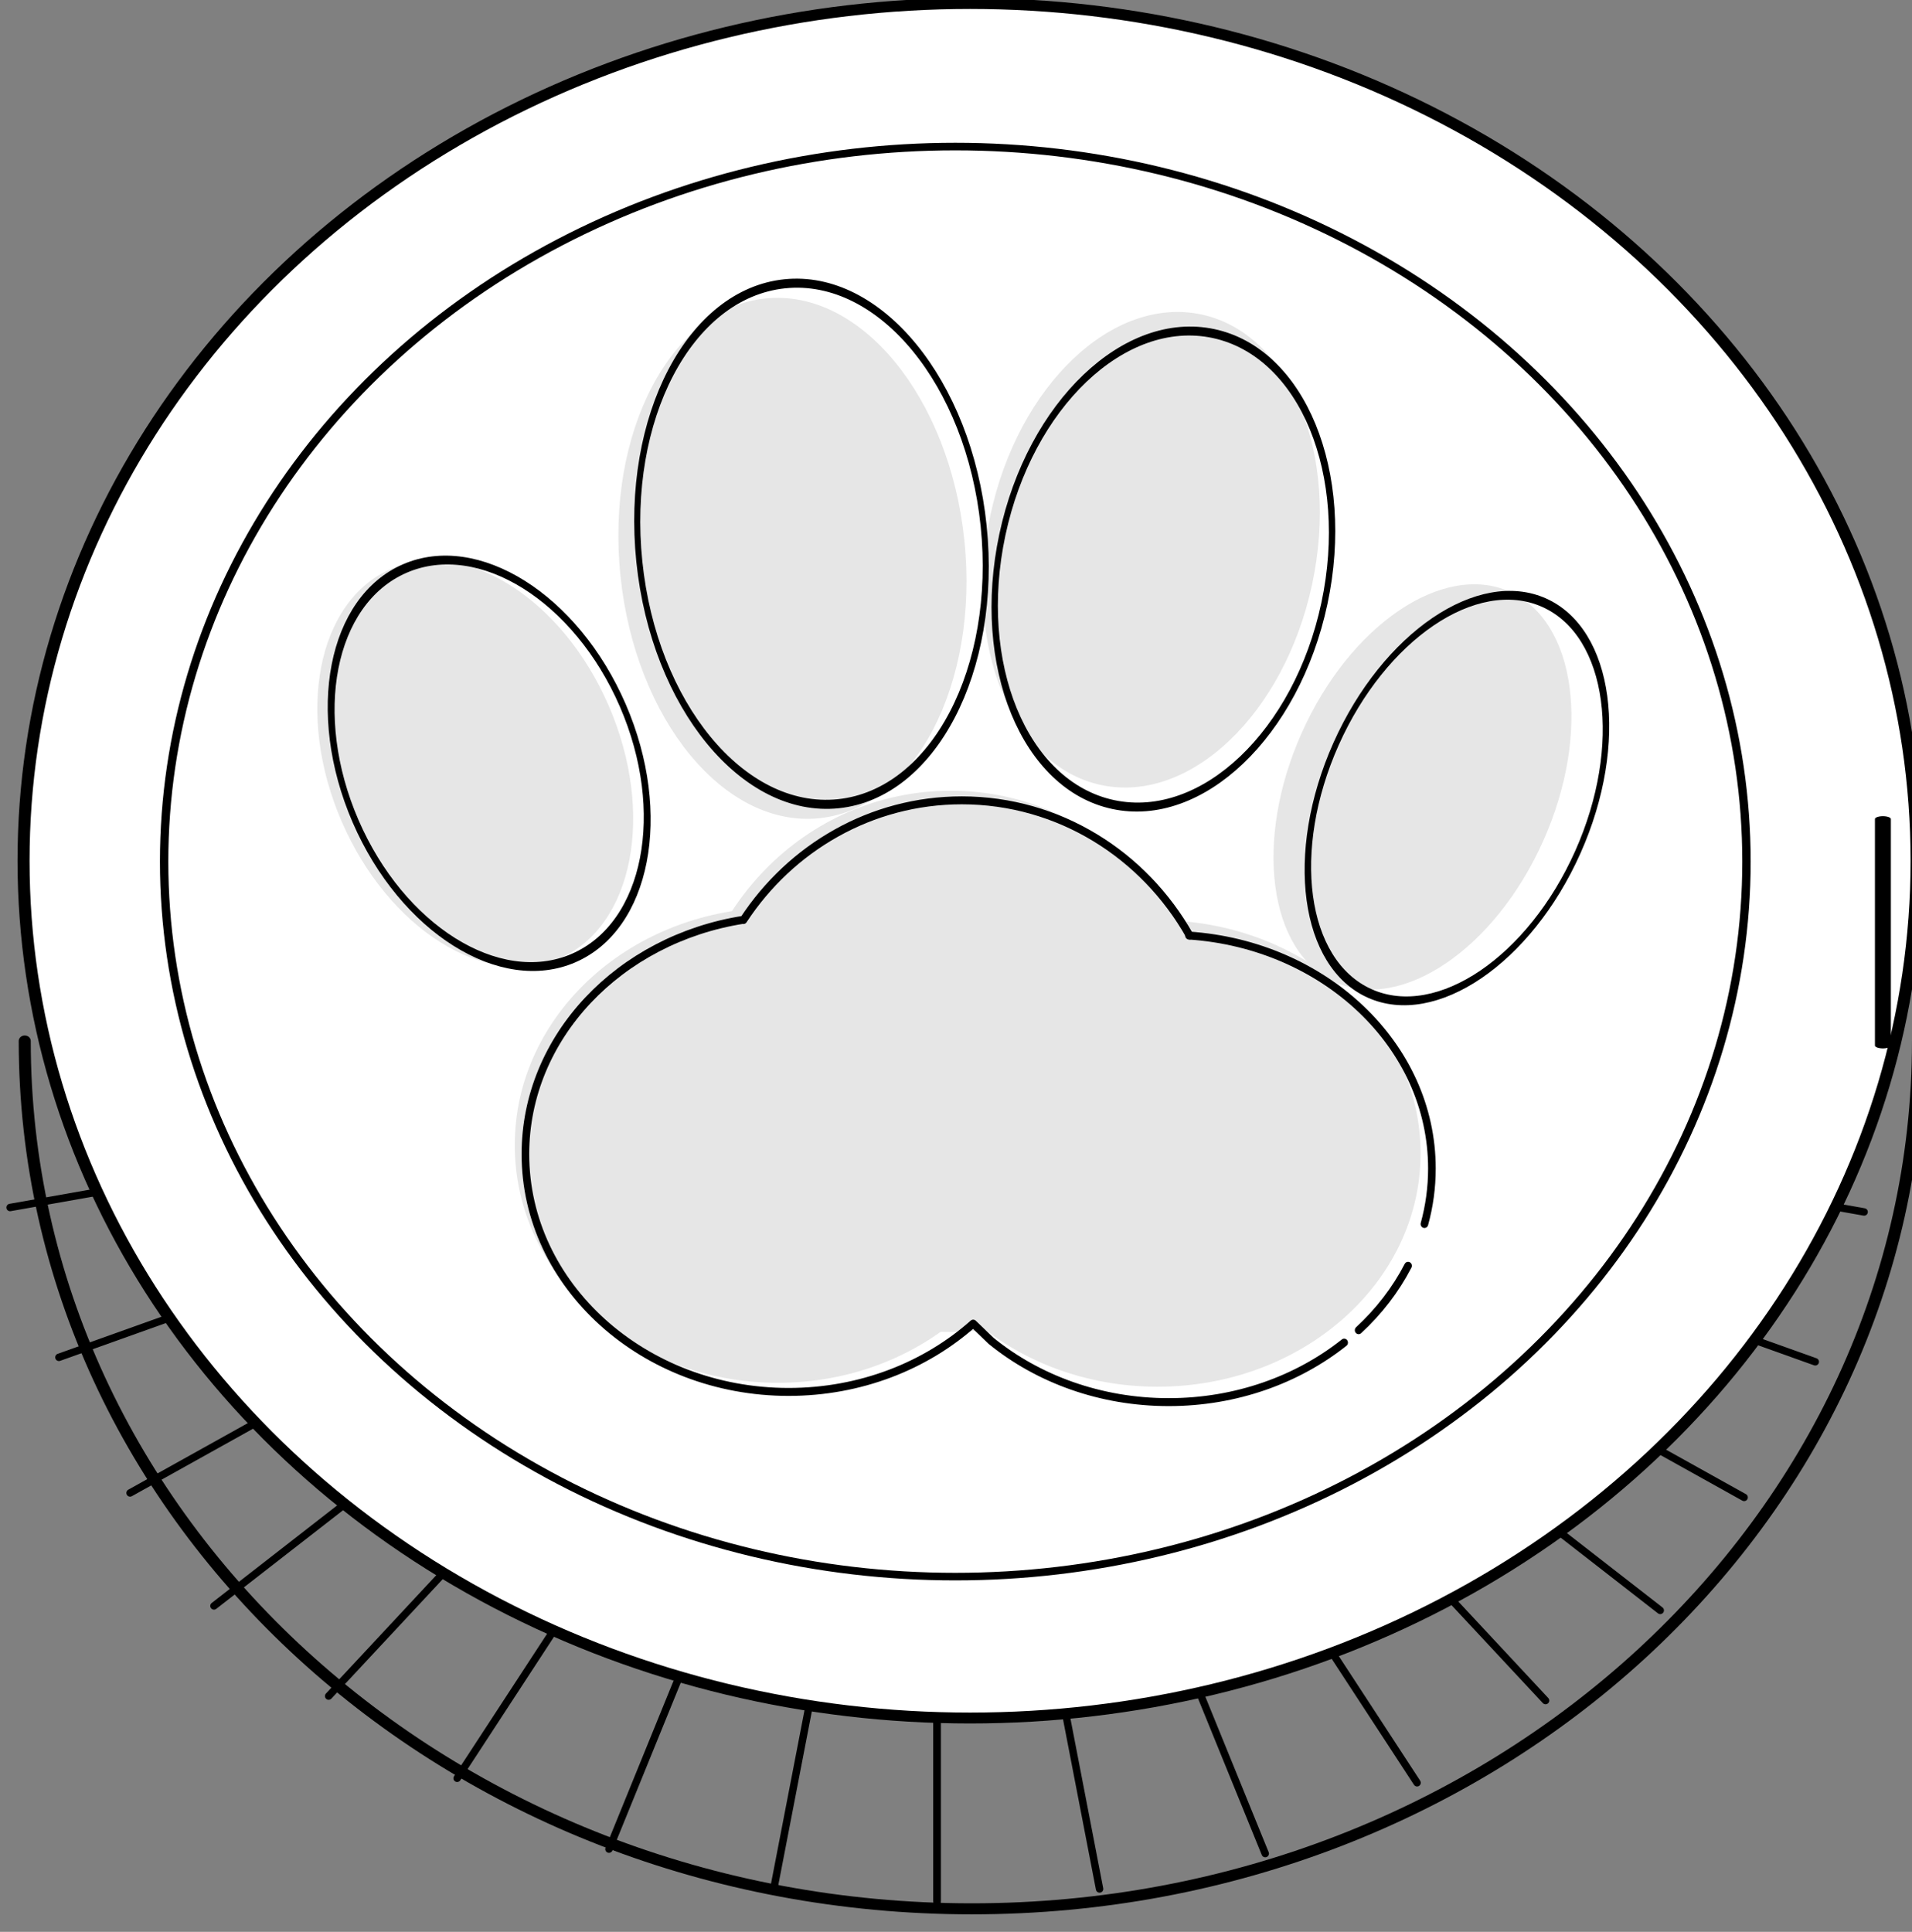 <?xml version="1.0" encoding="UTF-8" standalone="no"?>
<!DOCTYPE svg PUBLIC "-//W3C//DTD SVG 1.1//EN" "http://www.w3.org/Graphics/SVG/1.1/DTD/svg11.dtd">
<svg width="100%" height="100%" viewBox="0 0 97 98" version="1.1" xmlns="http://www.w3.org/2000/svg" xmlns:xlink="http://www.w3.org/1999/xlink" xml:space="preserve" xmlns:serif="http://www.serif.com/" style="fill-rule:evenodd;clip-rule:evenodd;stroke-linecap:round;stroke-linejoin:round;stroke-miterlimit:1.5;">
    <rect x="0" y="0" width="97" height="98" fill="#808080" stroke="none"/>
    <g transform="matrix(1,0,0,1,-472.28,-533.1)">
        <g transform="matrix(2.274,0,0,2.274,-601.97,-677.005)">
            <g>
                <g transform="matrix(2.369,0,0,2.369,-1990.94,211.186)">
                    <path d="M1048.65,145.352L1048.65,153.425" style="fill:none;stroke:black;stroke-width:0.07px;"/>
                    <path d="M1048.65,145.352L1056.92,148.308" style="fill:none;stroke:black;stroke-width:0.07px;"/>
                    <path d="M1048.65,145.352L1057.38,146.897" style="fill:none;stroke:black;stroke-width:0.07px;"/>
                    <path d="M1048.65,145.352L1056.25,149.585" style="fill:none;stroke:black;stroke-width:0.07px;"/>
                    <path d="M1048.65,145.352L1055.46,150.649" style="fill:none;stroke:black;stroke-width:0.07px;"/>
                    <path d="M1048.65,145.352L1054.38,151.498" style="fill:none;stroke:black;stroke-width:0.07px;"/>
                    <path d="M1048.65,145.352L1053.17,152.272" style="fill:none;stroke:black;stroke-width:0.07px;"/>
                    <path d="M1048.65,145.352L1051.74,152.939" style="fill:none;stroke:black;stroke-width:0.07px;"/>
                    <path d="M1048.65,145.352L1050.18,153.272" style="fill:none;stroke:black;stroke-width:0.07px;"/>
                    <g transform="matrix(-1,0,0,1,2097.3,-0.042)">
                        <path d="M1048.65,145.352L1048.65,153.425" style="fill:none;stroke:black;stroke-width:0.07px;"/>
                    </g>
                    <g transform="matrix(-1,0,0,1,2097.3,-0.042)">
                        <path d="M1048.65,145.352L1056.92,148.308" style="fill:none;stroke:black;stroke-width:0.07px;"/>
                    </g>
                    <g transform="matrix(-1,0,0,1,2097.3,-0.042)">
                        <path d="M1048.65,145.352L1057.38,146.897" style="fill:none;stroke:black;stroke-width:0.07px;"/>
                    </g>
                    <g transform="matrix(-1,0,0,1,2097.3,-0.042)">
                        <path d="M1048.65,145.352L1056.25,149.585" style="fill:none;stroke:black;stroke-width:0.07px;"/>
                    </g>
                    <g transform="matrix(-1,0,0,1,2097.3,-0.042)">
                        <path d="M1048.65,145.352L1055.46,150.649" style="fill:none;stroke:black;stroke-width:0.07px;"/>
                    </g>
                    <g transform="matrix(-1,0,0,1,2097.3,-0.042)">
                        <path d="M1048.65,145.352L1054.38,151.498" style="fill:none;stroke:black;stroke-width:0.07px;"/>
                    </g>
                    <g transform="matrix(-1,0,0,1,2097.3,-0.042)">
                        <path d="M1048.65,145.352L1053.17,152.272" style="fill:none;stroke:black;stroke-width:0.07px;"/>
                    </g>
                    <g transform="matrix(-1,0,0,1,2097.3,-0.042)">
                        <path d="M1048.65,145.352L1051.74,152.939" style="fill:none;stroke:black;stroke-width:0.07px;"/>
                    </g>
                    <g transform="matrix(-1,0,0,1,2097.3,-0.042)">
                        <path d="M1048.65,145.352L1050.18,153.272" style="fill:none;stroke:black;stroke-width:0.07px;"/>
                    </g>
                </g>
                <g transform="matrix(2.236,0,0,2.05,-1829.34,115.49)">
                    <path d="M1048.54,214.576C1048.54,219.788 1044.31,224.02 1039.1,224.02C1033.88,224.02 1029.65,219.788 1029.65,214.576" style="fill:none;stroke:black;stroke-width:0.12px;"/>
                </g>
                <g transform="matrix(2.236,0,0,2.025,-1829.38,116.834)">
                    <circle cx="1039.1" cy="214.576" r="9.444" style="fill:white;stroke:black;stroke-width:0.12px;"/>
                </g>
                <g transform="matrix(1.869,0,0,1.689,-1448.36,188.95)">
                    <circle cx="1039.1" cy="214.576" r="9.444" style="fill:white;stroke:black;stroke-width:0.1px;"/>
                </g>
                <g transform="matrix(0.859,0,0,0.859,52.835,309.081)">
                    <g transform="matrix(0.733,0,0,0.763,134.116,68.452)">
                        <ellipse cx="510.95" cy="289.608" rx="9.321" ry="8.088" style="fill:rgb(230,230,230);"/>
                    </g>
                    <g transform="matrix(0.733,0,0,0.869,138.608,35.577)">
                        <ellipse cx="510.95" cy="289.608" rx="9.321" ry="8.088" style="fill:rgb(230,230,230);"/>
                    </g>
                    <g transform="matrix(0.733,0,0,0.749,143.977,72.721)">
                        <ellipse cx="510.95" cy="289.608" rx="9.321" ry="8.088" style="fill:rgb(230,230,230);"/>
                    </g>
                    <g transform="matrix(1.004,-0.435,0.634,1.464,-178.689,89.899)">
                        <circle cx="500.978" cy="278.376" r="3.454" style="fill:rgb(230,230,230);"/>
                    </g>
                    <g transform="matrix(0.908,0.406,-0.656,1.468,253.111,-331.934)">
                        <circle cx="500.978" cy="278.376" r="3.454" style="fill:rgb(230,230,230);"/>
                    </g>
                    <g transform="matrix(1.293,-0.133,0.202,1.954,-194.975,-203.134)">
                        <circle cx="500.978" cy="278.376" r="3.454" style="fill:rgb(230,230,230);"/>
                    </g>
                    <g transform="matrix(1.21,0.258,-0.377,1.769,17.105,-347.74)">
                        <circle cx="500.978" cy="278.376" r="3.454" style="fill:rgb(230,230,230);"/>
                    </g>
                </g>
                <g transform="matrix(0.63,0,0,0.656,168.101,367.912)">
                    <path d="M525.127,282.175C529.937,282.488 533.73,285.918 533.73,290.097C533.73,290.748 533.638,291.38 533.465,291.985" style="fill:none;stroke:black;stroke-width:0.27px;"/>
                </g>
                <g transform="matrix(0.63,0,0,0.656,168.101,367.912)">
                    <path d="M532.885,293.405C532.447,294.218 531.853,294.958 531.135,295.596" style="fill:none;stroke:black;stroke-width:0.27px;"/>
                </g>
                <g transform="matrix(0.63,0,0,0.656,168.101,367.912)">
                    <path d="M530.622,296.018C528.973,297.276 526.795,298.042 524.41,298.042C521.987,298.042 519.78,297.253 518.122,295.96L517.485,295.372C515.802,296.808 513.494,297.695 510.95,297.695C505.806,297.695 501.629,294.071 501.629,289.608C501.629,285.618 504.966,282.299 509.348,281.639L509.348,281.648C511.023,279.193 513.863,277.577 517.082,277.577C520.525,277.577 523.535,279.427 525.149,282.175" style="fill:none;stroke:black;stroke-width:0.27px;"/>
                </g>
                <g transform="matrix(0.863,-0.374,0.545,1.258,-100.74,386.345)">
                    <circle cx="500.978" cy="278.376" r="3.454" style="fill:none;stroke:black;stroke-width:0.15px;"/>
                </g>
                <g transform="matrix(0.781,0.349,-0.563,1.262,270.371,23.8)">
                    <circle cx="500.978" cy="278.376" r="3.454" style="fill:none;stroke:black;stroke-width:0.15px;"/>
                </g>
                <g transform="matrix(1.112,-0.115,0.173,1.679,-114.737,134.498)">
                    <circle cx="500.978" cy="278.376" r="3.454" style="fill:none;stroke:black;stroke-width:0.12px;"/>
                </g>
                <g transform="matrix(1.04,0.222,-0.324,1.521,67.537,10.216)">
                    <circle cx="500.978" cy="278.376" r="3.454" style="fill:none;stroke:black;stroke-width:0.13px;"/>
                </g>
                <g transform="matrix(2.369,0,0,0.862,-2031.59,409.982)">
                    <path d="M1056.89,162.922L1056.89,168.781" style="fill:none;stroke:black;stroke-width:0.15px;"/>
                </g>
            </g>
            <g transform="matrix(2.369,0,0,0.862,-1989.36,409.982)">
                <path d="M1056.89,162.922L1056.89,168.781" style="fill:none;stroke:black;stroke-width:0.15px;"/>
            </g>
        </g>
    </g>
</svg>
